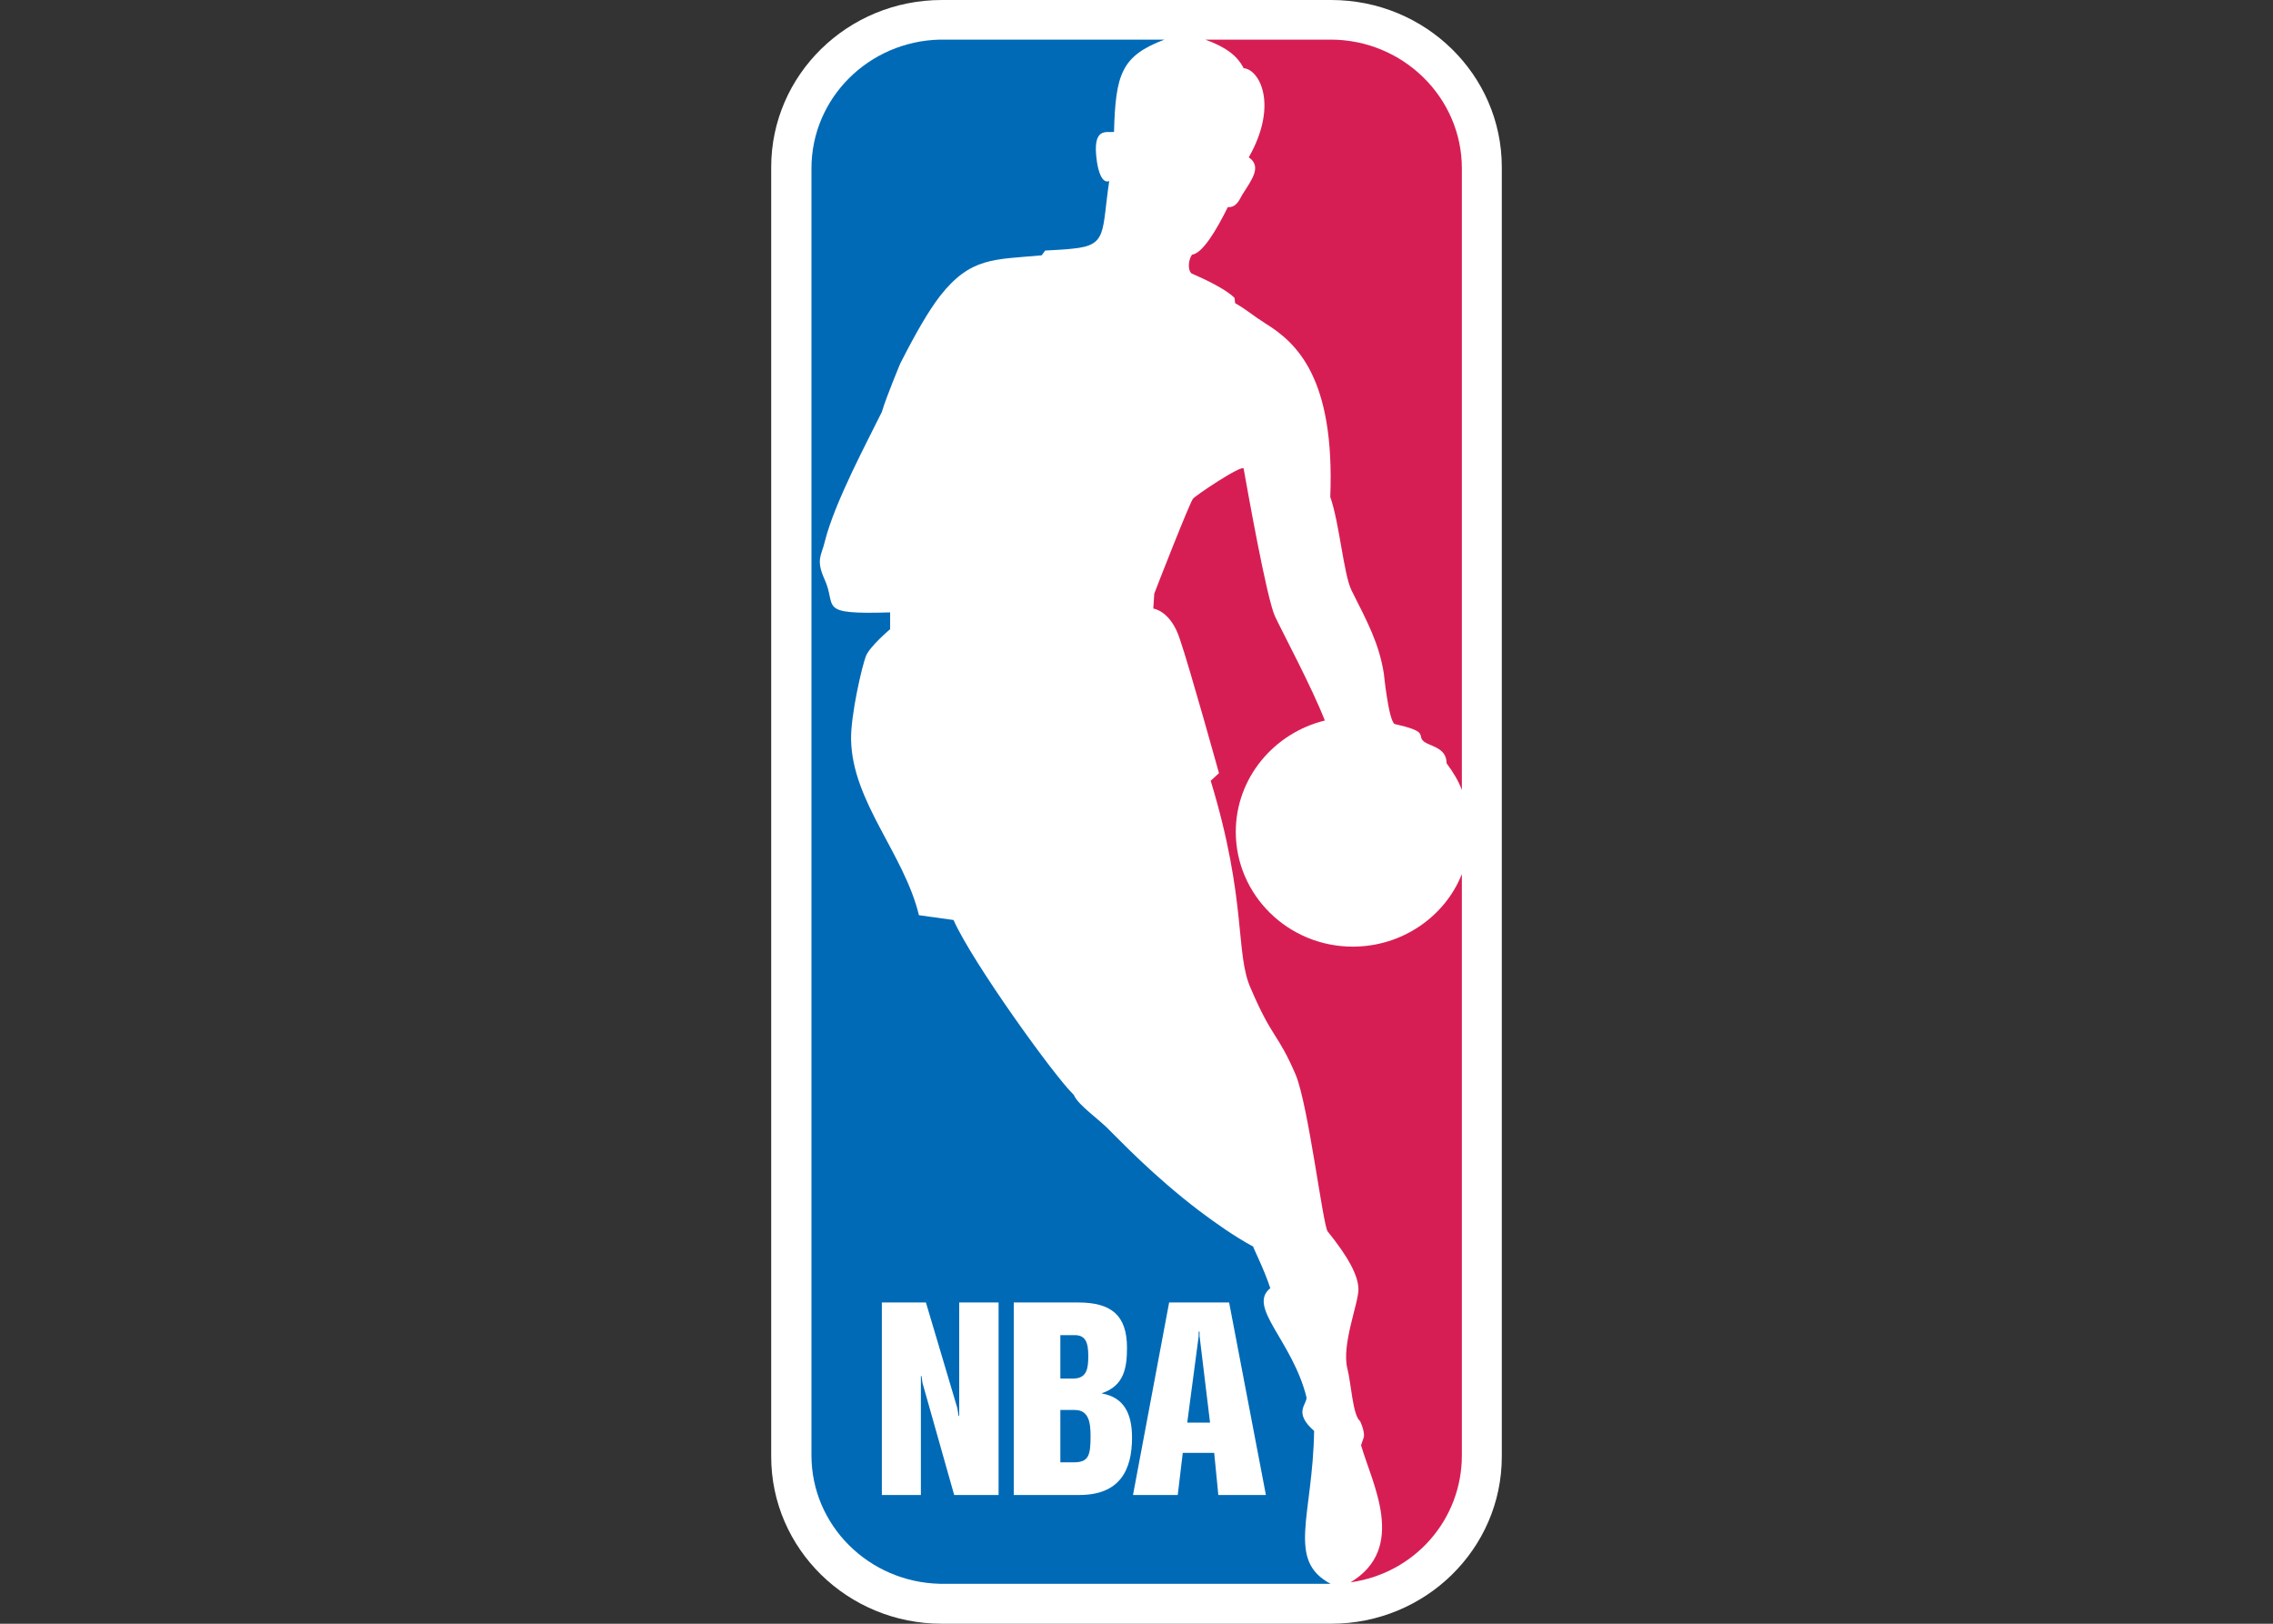 <?xml version="1.0" encoding="UTF-8"?>
<svg xmlns="http://www.w3.org/2000/svg" xmlns:xlink="http://www.w3.org/1999/xlink" width="28pt" height="20pt" viewBox="0 0 28 20" version="1.1">
<rect x="0" y="0" width="28" height="20" fill="#333333" stroke="none"/>
<g id="surface1">
<path style=" stroke:none;fill-rule:nonzero;fill:rgb(100%,100%,100%);fill-opacity:1;" d="M 11.602 0 L 16.398 0 C 17.559 0 18.5 0.922 18.5 2.059 L 18.5 17.941 C 18.5 19.078 17.559 20 16.398 20 L 11.602 20 C 10.441 20 9.5 19.078 9.5 17.941 L 9.5 2.059 C 9.5 0.922 10.441 0 11.602 0 Z M 11.602 0 "/>
<path style=" stroke:none;fill-rule:nonzero;fill:rgb(84.314%,11.765%,32.941%);fill-opacity:1;" d="M 15.207 3.668 L 15.215 3.734 C 15.359 3.816 15.434 3.887 15.582 3.98 C 15.969 4.219 16.445 4.648 16.387 6.121 C 16.5 6.441 16.551 7.07 16.648 7.27 C 16.848 7.668 16.988 7.926 17.047 8.297 C 17.047 8.297 17.105 8.875 17.18 8.918 C 17.582 9.008 17.469 9.047 17.523 9.117 C 17.586 9.195 17.82 9.191 17.82 9.402 C 17.902 9.512 17.965 9.617 18.008 9.73 L 18.008 2.074 C 18.008 1.199 17.281 0.488 16.391 0.488 L 14.848 0.488 C 15.094 0.578 15.238 0.68 15.32 0.84 C 15.516 0.855 15.75 1.293 15.383 1.938 C 15.547 2.051 15.422 2.211 15.305 2.395 C 15.27 2.453 15.234 2.559 15.125 2.551 C 14.98 2.844 14.812 3.121 14.684 3.137 C 14.648 3.184 14.621 3.309 14.676 3.367 C 14.863 3.449 15.094 3.559 15.207 3.668 Z M 15.207 3.668 "/>
<path style=" stroke:none;fill-rule:nonzero;fill:rgb(84.314%,11.765%,32.941%);fill-opacity:1;" d="M 16.648 19.488 L 16.633 19.492 C 17.34 19.07 16.902 18.273 16.766 17.801 L 16.793 17.723 C 16.828 17.656 16.754 17.504 16.754 17.504 C 16.664 17.434 16.645 17.043 16.598 16.859 C 16.523 16.566 16.734 16.055 16.734 15.883 C 16.734 15.707 16.598 15.469 16.355 15.168 C 16.297 15.098 16.117 13.613 15.961 13.238 C 15.738 12.719 15.676 12.801 15.41 12.18 C 15.211 11.746 15.367 11.105 14.914 9.617 L 15.016 9.523 C 15.016 9.523 14.656 8.227 14.535 7.875 C 14.422 7.52 14.207 7.496 14.207 7.496 L 14.219 7.312 C 14.238 7.258 14.66 6.18 14.695 6.145 C 14.699 6.121 15.309 5.711 15.32 5.773 C 15.367 6.035 15.605 7.379 15.707 7.594 C 15.809 7.809 16.16 8.465 16.32 8.875 C 15.695 9.027 15.223 9.582 15.223 10.246 C 15.223 11.023 15.867 11.66 16.664 11.66 C 17.273 11.66 17.801 11.289 18.008 10.766 L 18.008 17.926 C 18.008 18.719 17.426 19.375 16.648 19.488 Z M 16.648 19.488 "/>
<path style=" stroke:none;fill-rule:nonzero;fill:rgb(0%,41.569%,71.765%);fill-opacity:1;" d="M 14.344 0.488 C 13.816 0.688 13.742 0.91 13.723 1.625 C 13.633 1.637 13.449 1.555 13.512 1.988 C 13.512 1.988 13.547 2.277 13.664 2.23 C 13.57 2.859 13.645 3.02 13.219 3.062 C 13.125 3.074 13.012 3.078 12.875 3.086 L 12.832 3.145 C 12.246 3.199 11.957 3.164 11.578 3.648 C 11.434 3.836 11.281 4.102 11.09 4.477 C 11.09 4.477 10.914 4.898 10.863 5.074 C 10.695 5.418 10.281 6.184 10.16 6.672 C 10.121 6.84 10.047 6.891 10.156 7.133 C 10.316 7.48 10.051 7.57 10.965 7.543 L 10.965 7.75 C 10.965 7.75 10.719 7.957 10.668 8.078 C 10.617 8.207 10.477 8.82 10.484 9.113 C 10.5 9.879 11.137 10.516 11.32 11.273 L 11.746 11.332 C 11.977 11.852 12.984 13.25 13.219 13.477 C 13.219 13.48 13.223 13.48 13.227 13.484 C 13.281 13.617 13.539 13.781 13.691 13.945 C 13.781 14.031 14.207 14.484 14.773 14.914 C 14.98 15.07 15.203 15.227 15.438 15.355 C 15.43 15.355 15.574 15.637 15.648 15.867 C 15.359 16.098 15.922 16.516 16.094 17.211 C 16.102 17.301 15.926 17.395 16.188 17.625 C 16.172 18.672 15.844 19.219 16.391 19.508 L 11.578 19.508 C 10.703 19.488 9.996 18.789 9.996 17.926 L 9.996 2.074 C 9.996 1.207 10.703 0.508 11.578 0.488 Z M 14.344 0.488 "/>
<path style=" stroke:none;fill-rule:nonzero;fill:rgb(100%,100%,100%);fill-opacity:1;" d="M 11.754 18.414 L 12.301 18.414 L 12.301 16.043 L 11.816 16.043 L 11.816 17.441 L 11.809 17.441 L 11.793 17.344 L 11.406 16.043 L 10.863 16.043 L 10.863 18.414 L 11.344 18.414 L 11.344 16.949 L 11.352 16.949 L 11.363 17.031 Z M 11.754 18.414 "/>
<path style=" stroke:none;fill-rule:nonzero;fill:rgb(100%,100%,100%);fill-opacity:1;" d="M 12.488 18.414 L 12.488 16.043 L 13.281 16.043 C 13.684 16.043 13.883 16.195 13.883 16.602 C 13.883 16.852 13.844 17.07 13.574 17.16 L 13.574 17.164 C 13.844 17.211 13.945 17.41 13.945 17.707 C 13.945 18.109 13.793 18.414 13.297 18.414 Z M 12.488 18.414 "/>
<path style=" stroke:none;fill-rule:nonzero;fill:rgb(0%,41.569%,71.765%);fill-opacity:1;" d="M 13.062 16.98 L 13.062 16.445 L 13.238 16.445 C 13.375 16.445 13.406 16.539 13.406 16.703 C 13.406 16.852 13.391 16.98 13.219 16.98 Z M 13.062 16.98 "/>
<path style=" stroke:none;fill-rule:nonzero;fill:rgb(0%,41.569%,71.765%);fill-opacity:1;" d="M 13.227 18.012 C 13.414 18.012 13.434 17.922 13.434 17.688 C 13.434 17.523 13.414 17.367 13.238 17.367 L 13.062 17.367 L 13.062 18.012 Z M 13.227 18.012 "/>
<path style=" stroke:none;fill-rule:nonzero;fill:rgb(100%,100%,100%);fill-opacity:1;" d="M 15.141 16.043 L 15.594 18.414 L 15.008 18.414 L 14.957 17.895 L 14.57 17.895 L 14.508 18.414 L 13.957 18.414 L 14.402 16.043 Z M 15.141 16.043 "/>
<path style=" stroke:none;fill-rule:nonzero;fill:rgb(0%,41.569%,71.765%);fill-opacity:1;" d="M 14.777 16.402 L 14.777 16.457 L 14.906 17.523 L 14.625 17.523 L 14.766 16.457 L 14.766 16.402 Z M 14.777 16.402 "/>
</g>
</svg>
